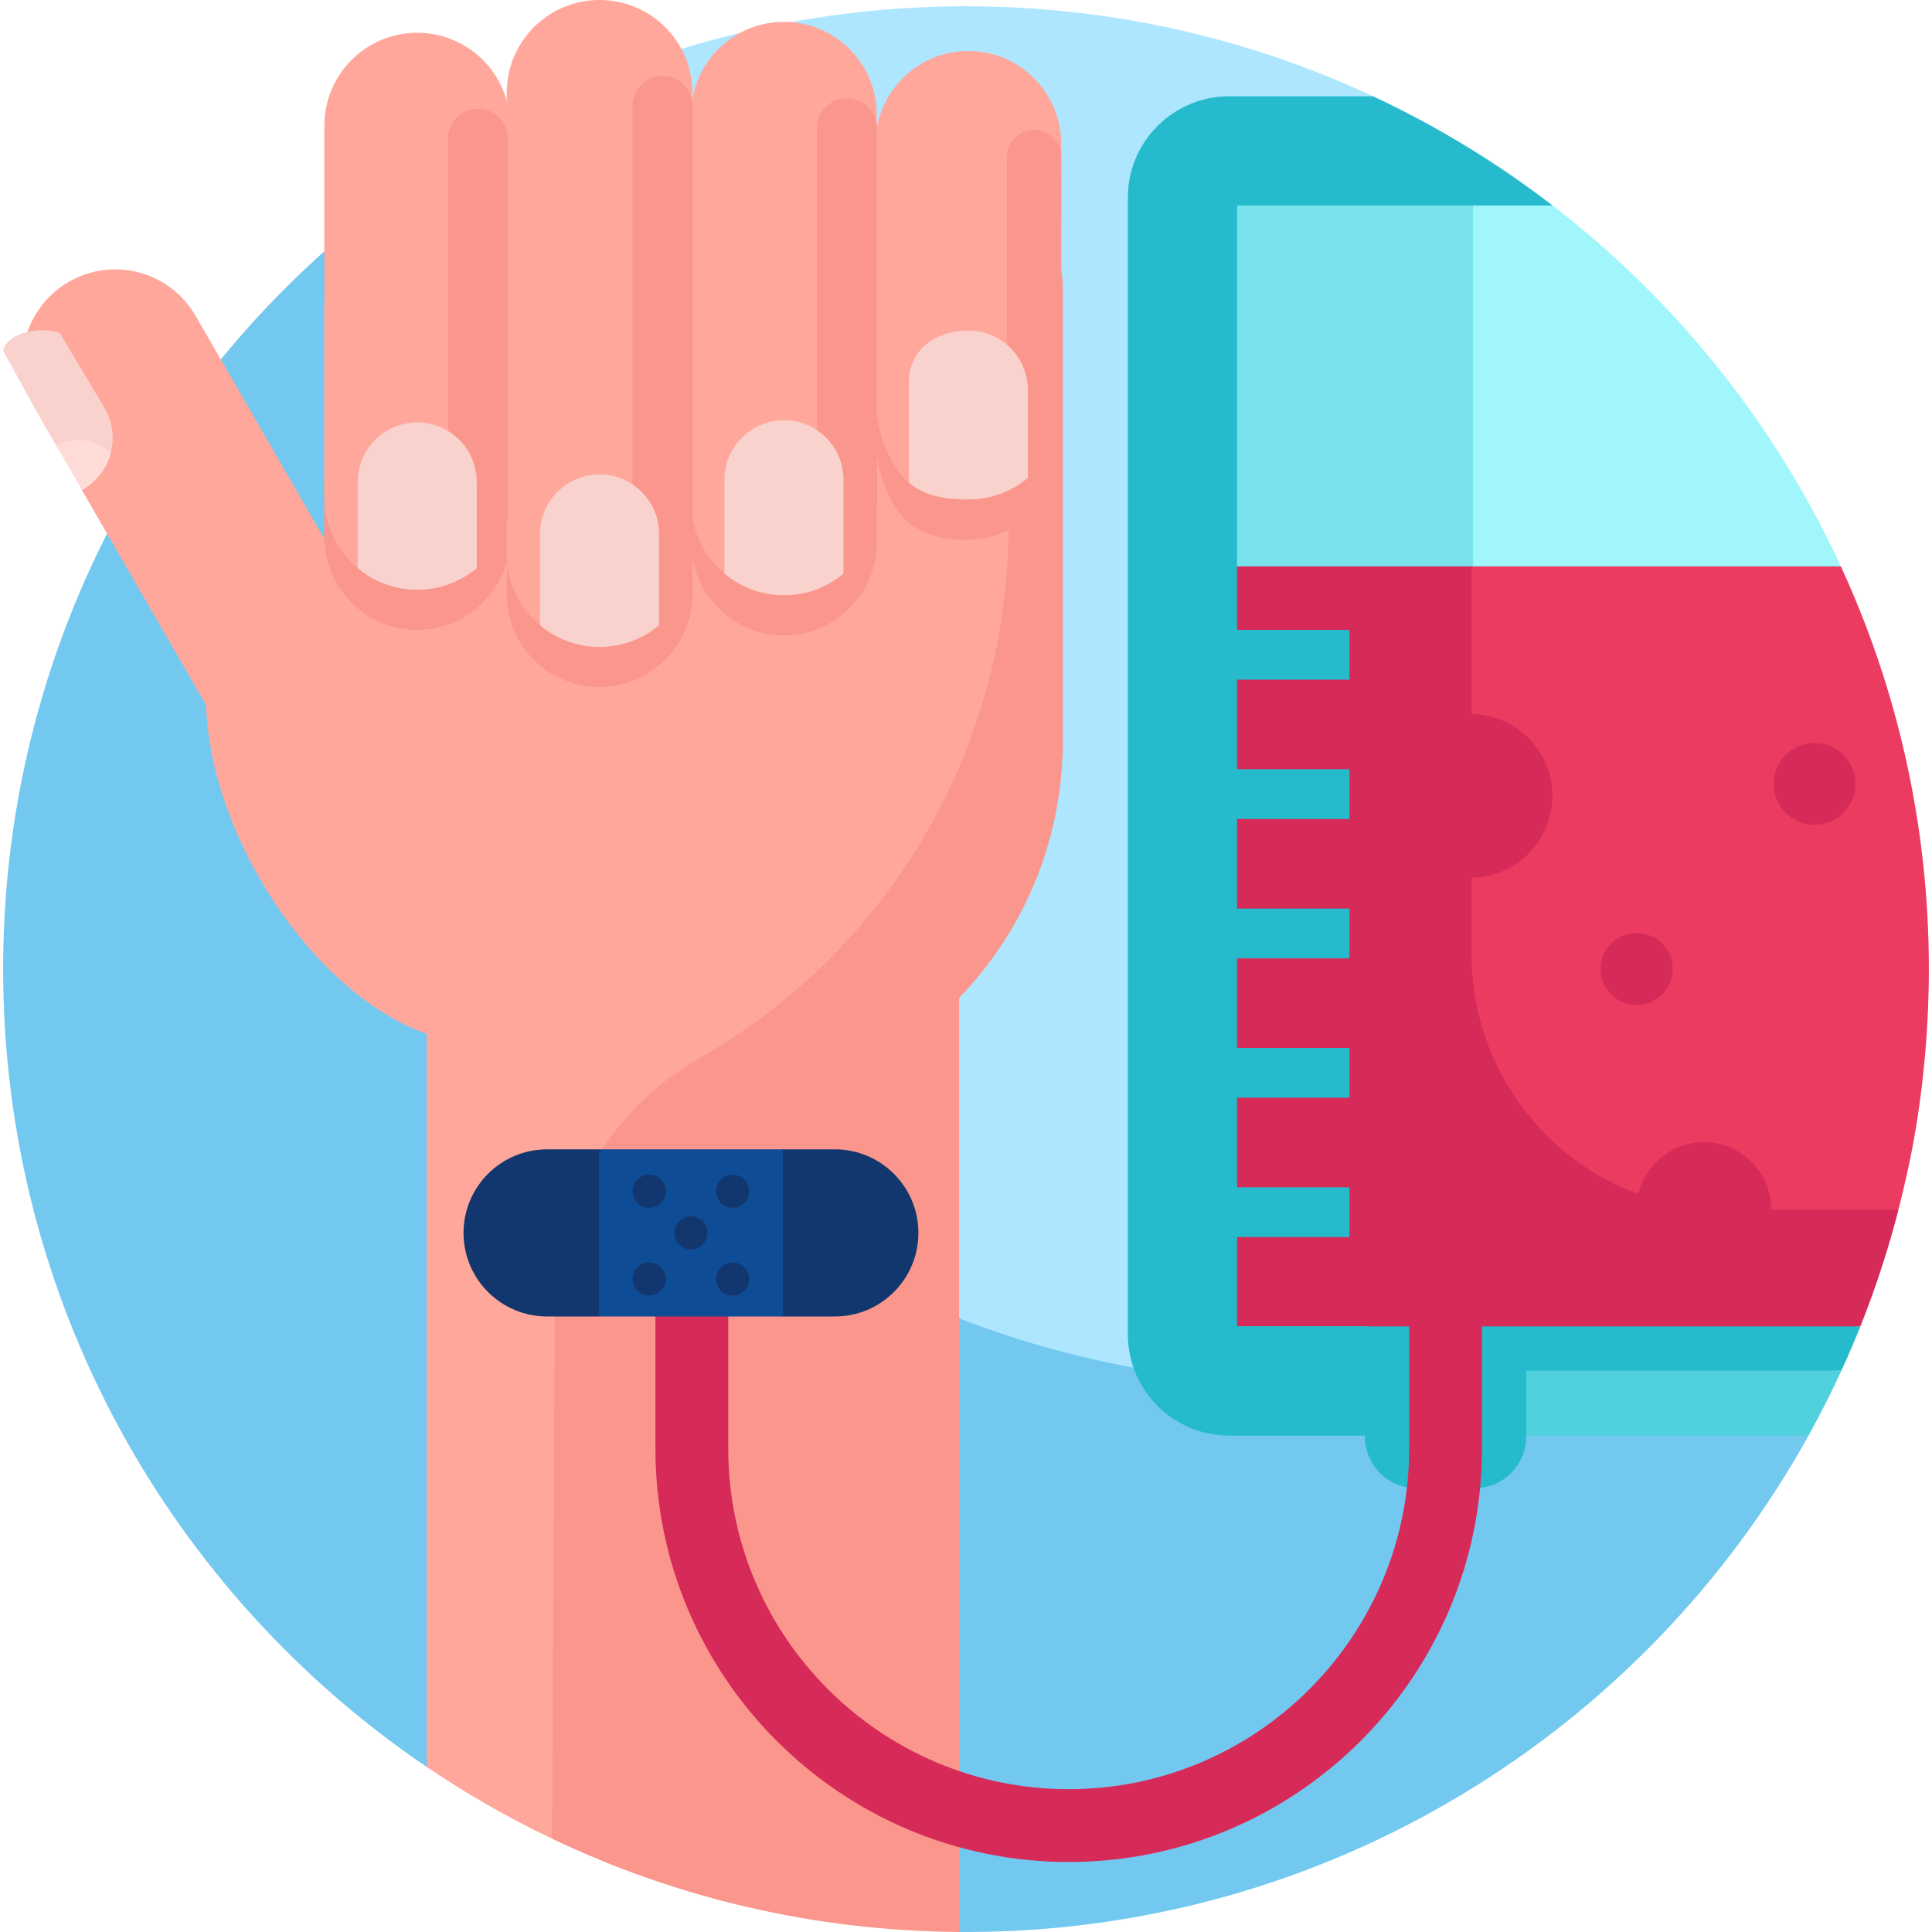 <?xml version="1.0"?>
<svg xmlns="http://www.w3.org/2000/svg" xmlns:xlink="http://www.w3.org/1999/xlink" xmlns:svgjs="http://svgjs.com/svgjs" version="1.1" width="512" height="512" x="0" y="0" viewBox="0 0 511.659 511.659" style="enable-background:new 0 0 512 512" xml:space="preserve" class=""><g><g xmlns="http://www.w3.org/2000/svg"><g><g><path d="m255.829 1.659c-98.131 0-158.58 55.352-158.747 55.445 0 0-2.513 3.137-2.983 5.222-3.818 16.948-7.385 39.663-7.385 56.238 0 140.833 118.763 254.972 259.596 254.972l17.314-348.041c-32.742-15.294-69.271-23.836-107.795-23.836z" fill="#afe6ff" data-original="#afe6ff" style=""/></g><g><path d="m346.288 366.338c-140.833 0-255-114.167-255-255 0-18.615 2.007-36.753 5.795-54.234-58.645 46.72-96.254 118.747-96.254 199.555 0 87.917 44.492 165.443 112.189 211.289l140.999 43.705c.604.004 1.208.006 1.813.006 95.345 0 179.407-52.617 223.129-131.455z" fill="#73c8f0" data-original="#73c8f0" style="" class=""/></g></g><g><g><path d="m133.554 225.246-81.763-141.618c-6.785-11.753-21.814-15.78-33.566-8.994-6.25 3.609-10.315 9.549-11.731 16.087l15.205 39.074 69.295 120.022c6.785 11.753 21.814 15.779 33.566 8.994 11.752-6.785 15.779-21.813 8.994-33.565z" fill="#ffa79a" data-original="#fab9af" style="" class=""/></g><g><path d="m85.906 79.379v116.996c0 54.003 43.778 97.78 97.78 97.78l61.713-46.944 22.787-65.27v-102.562z" fill="#ffa79a" data-original="#fab9af" style="" class=""/></g><g><path d="m113.018 219.327v248.62c10.525 7.128 21.61 13.489 33.176 19.005l107.822-267.625z" fill="#ffa79a" data-original="#fab9af" style="" class=""/></g><g><path d="m281.467 200.719v-124.69c0-9.921-5.892-18.448-14.356-22.328v76.432l-.011 9.437c-.069 58.192-31.31 111.886-81.865 140.703-23.549 13.424-38.15 38.389-38.304 65.495l-.737 141.183c32.7 15.595 69.243 24.431 107.822 24.7v-247.382c16.046-16.618 26.262-38.891 27.341-63.55z" fill="#fa968c" data-original="#fa968c" style=""/></g><g><ellipse cx="103.525" cy="212.83" fill="#ffa79a" rx="40.015" ry="69.262" transform="matrix(.866 -.5 .5 .866 -92.545 80.276)" data-original="#fab9af" style="" class=""/></g><g><path d="m214.455 109.901c3.182 6.413.104 16.136-9.233 16.136h-119.316v16.181c0 7.576 3.426 14.352 8.814 18.863l.007-.004c9.339 7.818 22.641 7.454 31.539-.002v-.033c3.78-3.166 6.59-7.442 7.927-12.338.648 4.352-2.919 17.687 8.814 27.511l.008-.004c9.128 7.641 22.4 7.649 31.539-.002v-.019c5.388-4.503 8.818-11.264 8.818-18.837v-9.609c.986 5.906 4.075 11.1 8.475 14.784l.007-.004c9.122 7.636 22.402 7.649 31.539-.002v-.021c5.387-4.504 8.818-11.262 8.818-18.835v-22.975c.986 6.702 4.075 14.063 8.475 17.746.005 0 .009 0 .014.001 6.585 5.506 21.705 6.958 31.532-1.271v-.03c5.384-4.505 8.819-11.256 8.819-18.827v-8.407h-66.596z" fill="#fa968c" data-original="#fa968c" style=""/></g><g><g><g><path d="m85.906 131.611v-98.343c0-13.58 11.009-24.589 24.589-24.589 13.58 0 24.589 11.009 24.589 24.589v4.953l-4.887 93.181-35.477 19.071c-5.387-4.51-8.814-11.286-8.814-18.862z" fill="#ffa79a" data-original="#fab9af" style="" class=""/></g></g><g><g><path d="m134.193 146.744v-122.155c0-13.58 11.009-24.589 24.59-24.589 13.58 0 24.589 11.009 24.589 24.589v15.177l-3.978 106.979-36.387 18.862c-5.387-4.511-8.814-11.286-8.814-18.863z" fill="#ffa79a" data-original="#fab9af" style="" class=""/></g></g><g><g><path d="m191.846 151.919c-5.387-4.511-8.814-11.286-8.814-18.862v-102.681c0-13.58 11.009-24.589 24.589-24.589 13.58 0 24.589 11.009 24.589 24.589v8.707l-8.951 93.974z" fill="#ffa79a" data-original="#fab9af" style="" class=""/></g></g><g><g><path d="m240.686 127.827c-5.388-4.511-8.814-14.54-8.814-22.116v-67.622c0-13.58 11.009-24.589 24.589-24.589 13.58 0 24.589 11.009 24.589 24.589v6.2l-12.896 57.438c.001 14.778-12.766 27.585-27.468 26.1z" fill="#ffa79a" data-original="#fab9af" style="" class=""/></g></g><g><g><path d="m273.865 34.416c3.969 0 7.186 3.217 7.186 7.186v16.933c-4.324 8.636-9.116 18.993-14.366 27.042 0 0-.003-26.302-.005-43.98-.001-3.968 3.216-7.181 7.185-7.181z" fill="#fa968c" data-original="#fa968c" style=""/></g></g><g><g><path d="m266.684 44.935h14.366v62.766c0 9.928-5.896 18.46-14.366 22.343z" fill="#fa968c" data-original="#fa968c" style=""/></g></g><g><g><path d="m256.461 87.541c8.71 0 15.771 7.061 15.771 15.771v23.245c-4.27 3.575-9.766 5.733-15.771 5.733-6.004 0-11.501-.894-15.771-4.469v-26.498c.001-8.71 7.061-13.782 15.771-13.782z" fill="#f9d1cd" data-original="#f9d1cd" style=""/></g></g><g><g><path d="m216.338 113.916v-79.946c0-4.383 3.553-7.937 7.937-7.937 4.383 0 7.937 3.553 7.937 7.937v99.087c0 7.578-3.436 14.34-8.829 18.844z" fill="#fa968c" data-original="#fa968c" style=""/></g></g><g><g><path d="m167.498 128.269v-100.208c0-4.383 3.553-7.937 7.937-7.937 4.383 0 7.937 3.553 7.937 7.937v118.683c0 7.578-3.434 14.342-8.828 18.845z" fill="#fa968c" data-original="#fa968c" style=""/></g></g><g><g><path d="m126.551 28.803c4.383 0 7.937 3.553 7.937 7.937v100.206c-1.847 8.341-7.927 15.071-15.873 17.854v-118.059c-.001-4.384 3.553-7.938 7.936-7.938z" fill="#fa968c" data-original="#fa968c" style=""/></g></g><g><g><path d="m110.496 111.866c8.71 0 15.771 7.061 15.771 15.771v22.831c-4.27 3.575-9.766 5.733-15.771 5.733-6.004 0-11.501-2.158-15.771-5.733v-22.831c0-8.71 7.061-15.771 15.771-15.771z" fill="#f9d1cd" data-original="#f9d1cd" style=""/></g></g><g><g><path d="m158.783 125.641c8.71 0 15.771 7.061 15.771 15.771v24.189c-4.27 3.575-9.766 5.733-15.771 5.733-6.004 0-11.501-2.158-15.771-5.733v-24.189c0-8.71 7.061-15.771 15.771-15.771z" fill="#f9d1cd" data-original="#f9d1cd" style=""/></g></g><g><g><path d="m191.851 127.058c0-8.71 7.061-15.771 15.771-15.771 8.71 0 15.771 7.061 15.771 15.771v24.855c-4.27 3.575-9.766 5.733-15.771 5.733-6.004 0-11.501-2.158-15.771-5.733z" fill="#f9d1cd" data-original="#f9d1cd" style=""/></g></g></g><g><path d="m27.625 107.936-11.698-19.589c-3.379-1.902-13.939-.882-15.098 4.528l7.649 13.92c.234.473.484.941.752 1.405l5.644 9.776 14.495 1.916c.994-3.917.491-8.213-1.744-11.956z" fill="#f9d1cd" data-original="#f9d1cd" style=""/></g><g><path d="m20.761 116.538c-2.125 0-4.126.521-5.886 1.438l6.824 11.82c3.983-2.199 6.637-5.822 7.669-9.904-2.272-2.077-5.287-3.354-8.607-3.354z" fill="#ffdcd7" data-original="#ffdcd7" style=""/></g></g><g><path d="m411.175 54.423-77.929-16.255c-13.77 0-24.933 11.163-24.933 24.933v87.699h163.077l16.131-.79c-17.403-37.747-43.759-70.517-76.346-95.587z" fill="#a0f6fa" data-original="#a0f6fa" style="" class=""/></g><g><path d="m324.668 50.621h65.426v100.179h-65.426z" fill="#78e3ec" data-original="#78e3ec" style="" class=""/></g><g><path d="m487.523 150.009h-179.21v172.093h184.793l9.647-1.711c.814-3.142 1.584-6.302 2.275-9.494.178-1.087 5.801-23.477 5.801-54.239 0-38.075-8.345-74.201-23.306-106.649z" fill="#eb3b61" data-original="#eb3b61" style="" class=""/></g><g><path d="m457.342 320.398c-37.34 0-67.609-30.27-67.609-67.609v-102.78h-81.42v192.589c0 13.77 11.163 24.933 24.933 24.933l159.443-16.255c3.988-9.986 7.367-20.293 10.089-30.878z" fill="#d62b58" data-original="#d62b58" style=""/></g><g><path d="m401.952 359.277v20.927h77.005c3.107-5.603 6.011-11.339 8.701-17.197z" fill="#50d1dd" data-original="#50d1dd" style=""/></g><g><path d="m325.536 380.204h36.532v-28.928h-34.456v-296.853h83.562c-14.67-11.286-30.603-21.011-47.551-28.927h-38.088c-14.83 0-26.852 12.022-26.852 26.852v301.005c.002 14.829 12.024 26.851 26.853 26.851z" fill="#25bbcc" data-original="#25bbcc" style=""/></g><g><circle cx="389.475" cy="210.778" fill="#d62b58" r="21.656" data-original="#d62b58" style=""/></g><g><circle cx="433.433" cy="256.638" fill="#d62b58" r="9.554" data-original="#d62b58" style=""/></g><g><circle cx="480.557" cy="207.594" fill="#d62b58" r="10.828" data-original="#d62b58" style=""/></g><g><circle cx="451.267" cy="320.332" fill="#d62b58" r="17.834" data-original="#d62b58" style=""/></g><g><path d="m361.469 352.944v27.499c0 7.551 6.121 13.673 13.673 13.673h15.378c7.551 0 13.673-6.122 13.673-13.673v-27.499z" fill="#25bbcc" data-original="#25bbcc" style=""/></g><g><path d="m492.689 351.276h-165.077v11.73h160.045c1.772-3.857 3.45-7.768 5.032-11.73z" fill="#25bbcc" data-original="#25bbcc" style=""/></g><g><path d="m283.028 493.119c-60.349 0-109.446-49.097-109.446-109.446v-42.26h19.285v42.26c0 49.715 40.446 90.161 90.16 90.161 49.715 0 90.161-40.446 90.161-90.161v-38.537h19.285v38.537c0 60.349-49.097 109.446-109.445 109.446z" fill="#d62b58" data-original="#d62b58" style=""/></g><g><path d="m320.062 166.817h37.319v13.179h-37.319z" fill="#25bbcc" data-original="#25bbcc" style=""/></g><g><path d="m320.062 203.719h37.319v13.179h-37.319z" fill="#25bbcc" data-original="#25bbcc" style=""/></g><g><path d="m320.062 240.622h37.319v13.179h-37.319z" fill="#25bbcc" data-original="#25bbcc" style=""/></g><g><path d="m320.062 277.524h37.319v13.179h-37.319z" fill="#25bbcc" data-original="#25bbcc" style=""/></g><g><path d="m320.062 314.427h37.319v13.179h-37.319z" fill="#25bbcc" data-original="#25bbcc" style=""/></g><g><path d="m221.089 304.383h-13.727l-25.045 5.942-23.698-5.942h-13.727c-12.224 0-22.133 9.909-22.133 22.133 0 12.224 9.909 22.133 22.133 22.133h13.727l24.371-5.532 24.371 5.532h13.727c12.224 0 22.133-9.909 22.133-22.133.001-12.224-9.908-22.133-22.132-22.133z" fill="#12376e" data-original="#12376e" style=""/></g><g><path d="m158.62 304.383h48.742v44.266h-48.742z" fill="#0f4c96" data-original="#0f4c96" style="" class=""/></g><g><circle cx="171.949" cy="315.473" fill="#12376e" r="4.395" data-original="#12376e" style=""/></g><g><circle cx="182.991" cy="326.516" fill="#12376e" r="4.395" data-original="#12376e" style=""/></g><g><circle cx="194.033" cy="315.473" fill="#12376e" r="4.395" data-original="#12376e" style=""/></g><g><circle cx="171.949" cy="338.722" fill="#12376e" r="4.395" data-original="#12376e" style=""/></g><g><circle cx="194.033" cy="338.722" fill="#12376e" r="4.395" data-original="#12376e" style=""/></g></g></g></svg>
